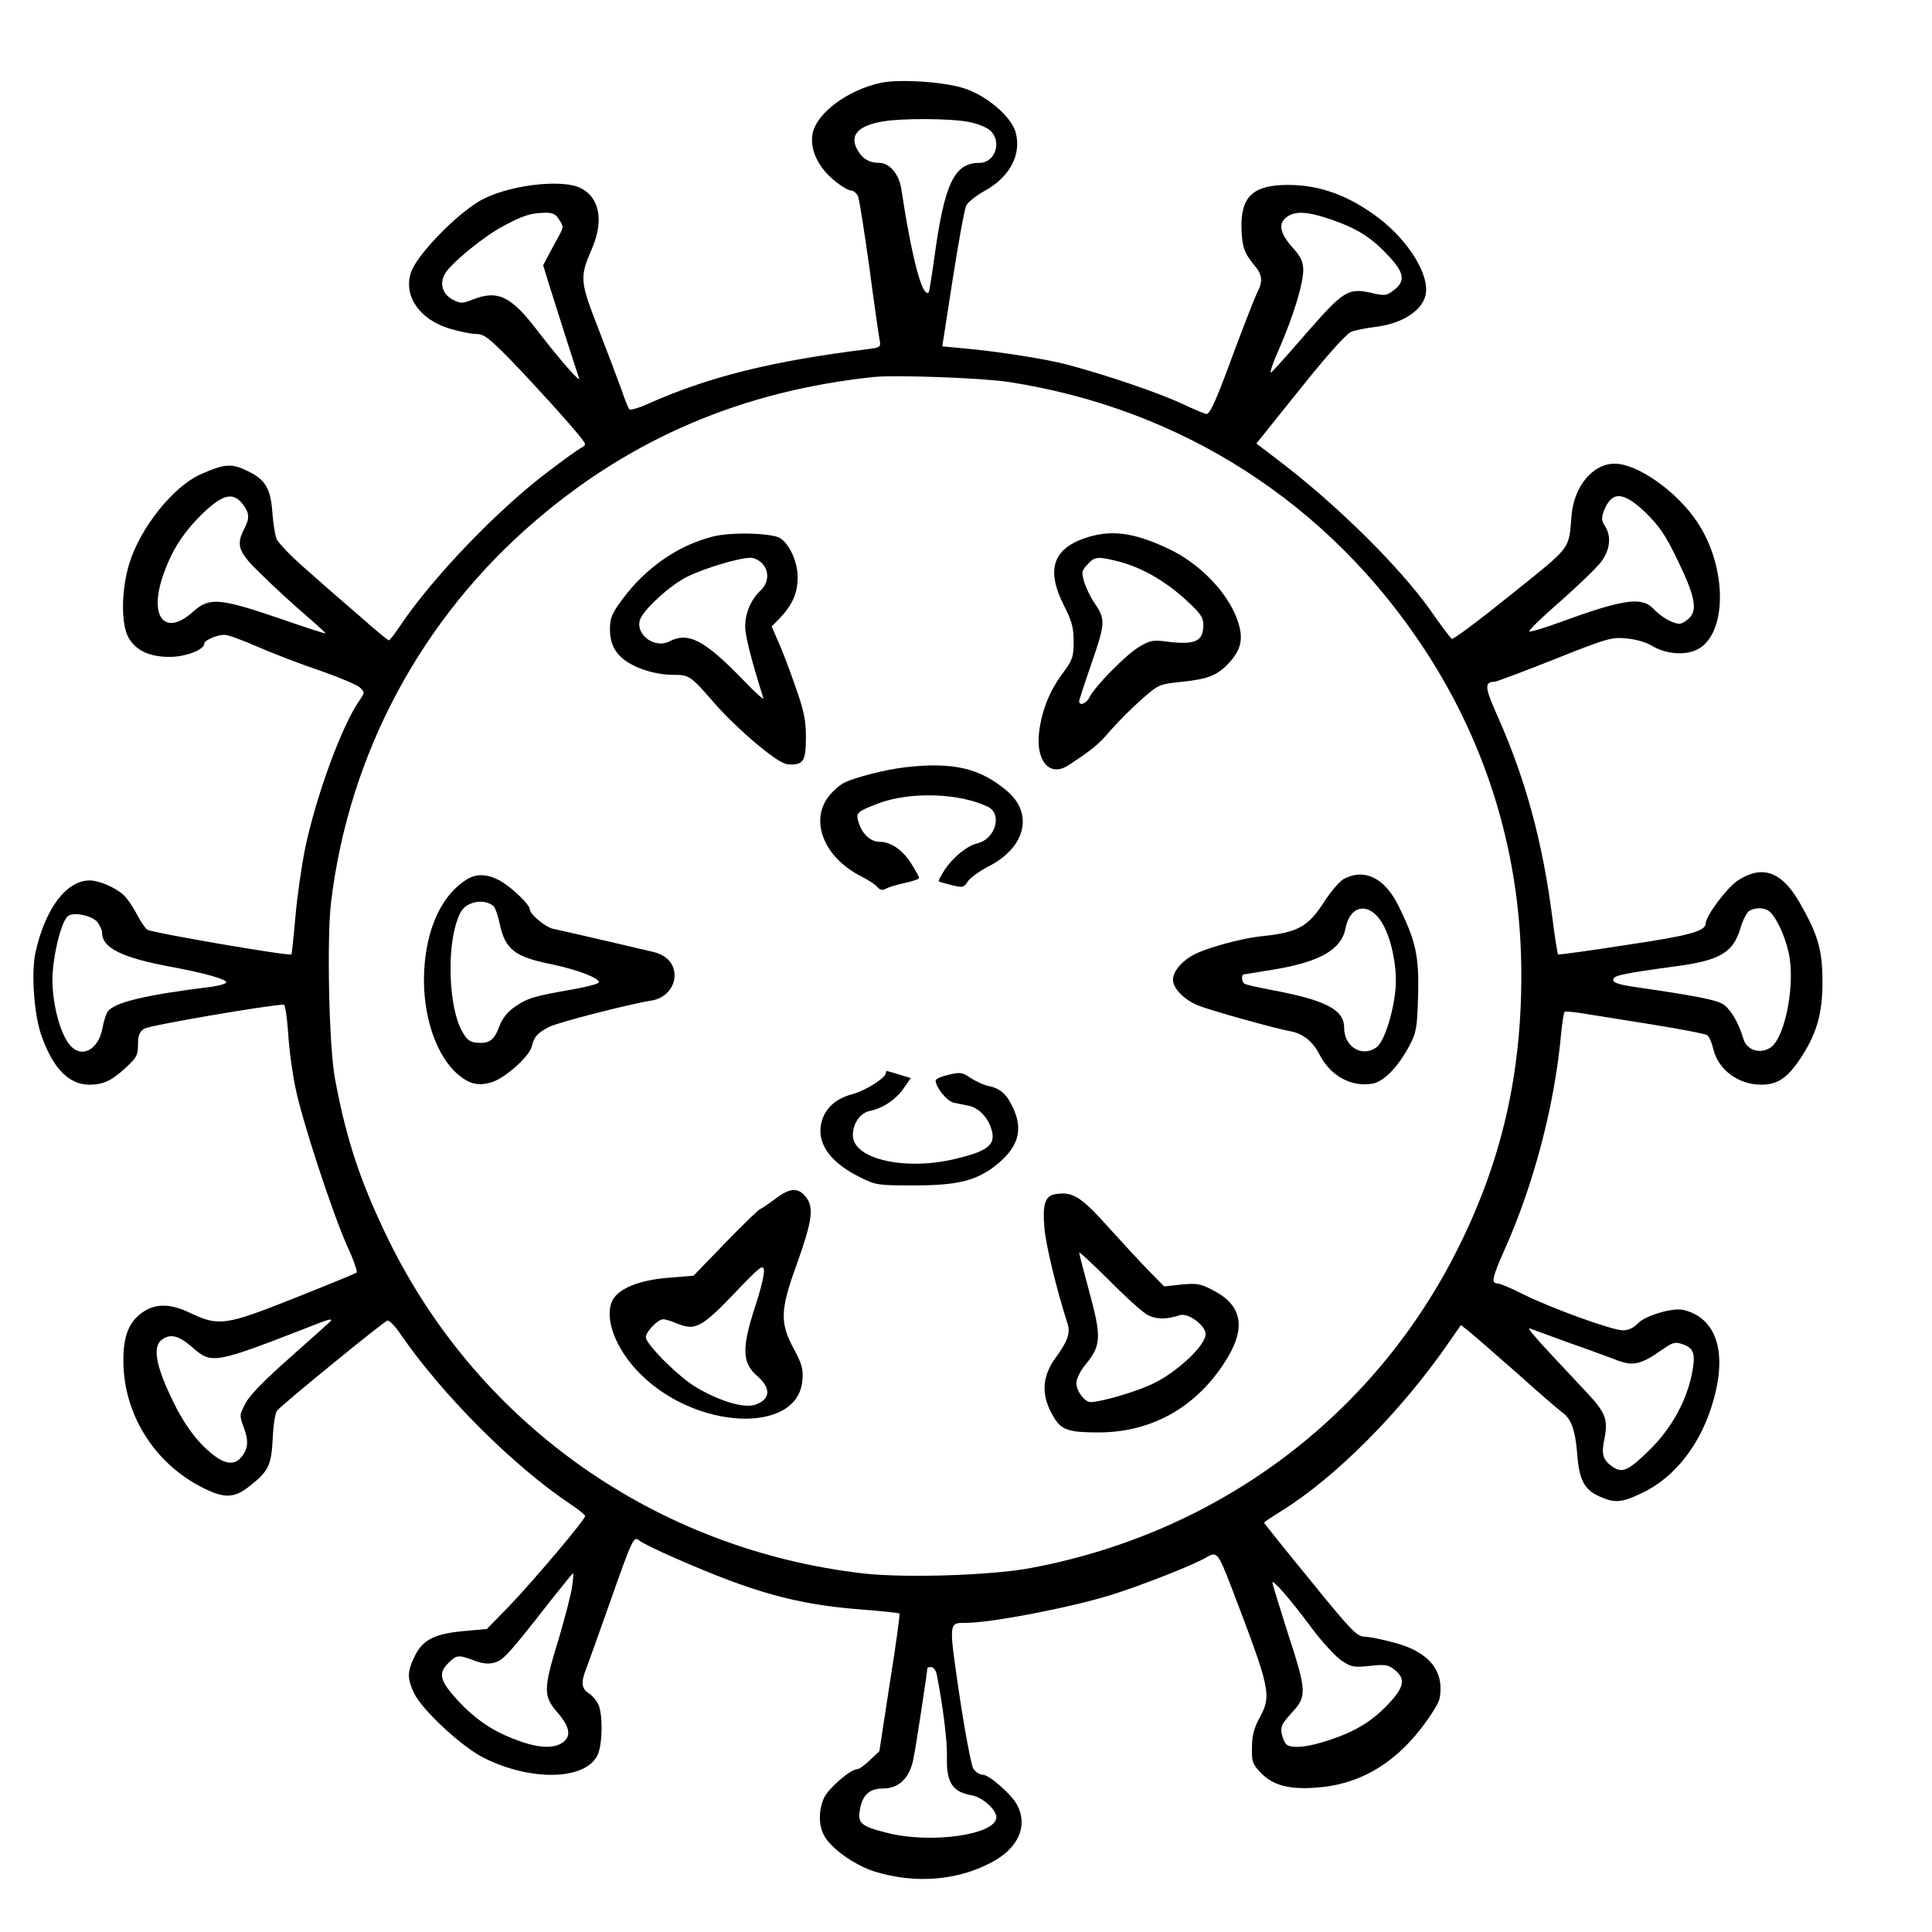 <?xml version="1.0" standalone="no"?>
<!DOCTYPE svg PUBLIC "-//W3C//DTD SVG 20010904//EN"
 "http://www.w3.org/TR/2001/REC-SVG-20010904/DTD/svg10.dtd">
<svg version="1.0" xmlns="http://www.w3.org/2000/svg"
 width="700pt" height="700pt" viewBox="0 0 700 700"
 preserveAspectRatio="xMidYMid meet">
<g transform="translate(0,700) scale(0.1,-0.1)"
fill="#000000" stroke="none">
<path d="M3192 6700 c-121 -26 -234 -110 -248 -185 -10 -54 18 -117 74 -165
26 -22 55 -40 65 -40 9 0 21 -10 26 -22 5 -13 23 -129 41 -258 17 -129 34
-247 37 -262 5 -25 3 -27 -43 -33 -346 -43 -577 -100 -798 -199 -33 -15 -63
-23 -66 -19 -4 5 -17 37 -29 73 -13 36 -50 134 -83 219 -67 172 -68 186 -25
286 45 102 31 186 -36 222 -69 38 -278 11 -374 -48 -91 -56 -224 -196 -244
-256 -28 -84 30 -170 138 -203 36 -11 80 -20 98 -20 28 0 45 -13 123 -92 85
-88 214 -230 257 -284 19 -25 19 -26 2 -36 -11 -5 -65 -44 -120 -86 -181 -136
-418 -382 -537 -559 -19 -29 -38 -53 -41 -53 -4 0 -51 39 -105 87 -55 47 -143
124 -196 171 -53 46 -101 96 -106 110 -6 15 -12 56 -15 92 -6 90 -25 122 -89
153 -59 29 -84 27 -170 -11 -100 -44 -220 -194 -260 -325 -29 -96 -30 -219 -2
-268 27 -46 75 -69 149 -69 58 0 125 26 125 48 0 12 46 32 73 32 13 0 67 -20
122 -44 55 -24 156 -63 225 -86 69 -24 133 -51 144 -61 18 -17 18 -18 -1 -46
-64 -90 -158 -347 -198 -539 -13 -65 -29 -177 -35 -249 -6 -71 -13 -131 -14
-133 -8 -7 -510 79 -523 90 -8 6 -25 32 -38 57 -13 25 -34 56 -47 68 -29 27
-89 53 -123 53 -85 0 -162 -103 -197 -263 -15 -74 -5 -220 21 -296 42 -121
100 -181 175 -181 50 0 80 14 131 61 40 37 45 46 45 84 0 34 5 46 23 58 18 12
456 87 506 87 4 0 11 -46 15 -102 3 -56 15 -145 26 -197 24 -121 135 -457 188
-576 23 -49 38 -93 34 -96 -4 -3 -106 -45 -227 -93 -249 -99 -272 -102 -376
-53 -70 34 -124 35 -170 4 -52 -35 -73 -87 -72 -182 2 -192 114 -368 287 -455
77 -39 113 -39 167 3 71 55 82 76 87 174 2 49 9 94 16 102 15 20 384 321 399
326 7 3 30 -21 51 -53 151 -218 404 -472 613 -612 29 -19 53 -39 53 -43 0 -13
-186 -233 -275 -326 l-81 -83 -87 -8 c-105 -10 -147 -32 -176 -94 -26 -53 -26
-79 0 -132 29 -60 171 -192 250 -232 169 -86 367 -83 413 7 19 36 21 148 4
185 -6 14 -22 33 -35 41 -27 18 -29 40 -8 92 8 21 46 127 84 235 85 241 87
244 109 225 9 -7 69 -37 132 -64 278 -122 435 -166 665 -184 77 -6 142 -13
144 -15 2 -2 -13 -115 -35 -251 l-38 -248 -34 -32 c-18 -18 -39 -33 -46 -33
-24 0 -103 -68 -120 -103 -20 -43 -21 -99 -1 -136 24 -47 111 -109 184 -132
146 -45 299 -33 423 33 97 51 133 131 94 207 -20 39 -102 111 -126 111 -11 0
-26 10 -34 23 -7 12 -30 132 -50 266 -39 266 -39 261 22 261 93 0 378 55 527
101 106 33 301 109 347 137 37 22 42 15 90 -110 142 -372 146 -390 101 -473
-20 -37 -27 -65 -27 -107 -1 -51 2 -60 32 -91 44 -46 102 -61 200 -54 150 10
275 80 378 211 36 46 67 95 70 113 18 98 -38 168 -163 201 -44 12 -93 22 -109
22 -27 0 -48 21 -197 205 -92 112 -167 206 -167 208 0 2 28 21 62 42 197 122
434 360 608 612 l43 62 26 -20 c14 -11 93 -80 175 -152 81 -73 157 -138 167
-145 31 -22 46 -62 53 -145 7 -98 25 -133 79 -158 57 -26 82 -24 155 11 122
57 218 182 261 340 49 175 8 296 -110 324 -39 9 -139 -21 -165 -49 -15 -16
-34 -25 -54 -25 -39 0 -262 81 -362 131 -43 22 -84 39 -93 39 -23 0 -18 22 24
117 108 240 183 526 207 786 4 43 10 79 13 81 3 2 31 0 61 -5 30 -5 143 -23
250 -40 107 -17 200 -35 206 -40 7 -5 17 -29 22 -52 19 -74 91 -127 173 -127
58 0 93 23 138 89 62 91 85 167 84 286 0 113 -16 169 -84 287 -64 110 -133
135 -221 79 -40 -26 -117 -128 -118 -157 -1 -28 -59 -44 -289 -78 -134 -21
-245 -36 -246 -34 -2 2 -11 59 -20 128 -35 277 -97 504 -196 728 -51 114 -52
131 -13 132 5 0 102 36 215 81 191 76 208 81 261 76 34 -3 72 -14 92 -26 49
-31 122 -37 166 -14 109 56 109 298 -1 462 -74 111 -216 211 -299 211 -79 0
-147 -82 -156 -187 -11 -127 4 -108 -220 -288 -113 -91 -209 -163 -214 -160
-4 3 -39 48 -76 102 -115 162 -345 389 -561 552 l-71 54 158 197 c104 130 168
200 186 208 16 6 53 13 83 17 99 11 173 58 186 116 16 70 -59 193 -166 276
-108 83 -215 123 -332 123 -127 0 -172 -42 -169 -158 2 -66 10 -89 48 -135 28
-33 30 -57 9 -97 -8 -16 -44 -108 -80 -204 -68 -185 -90 -236 -104 -236 -4 0
-46 17 -92 39 -85 39 -270 102 -409 139 -78 21 -249 48 -380 60 l-76 7 38 245
c21 135 43 255 49 266 6 12 38 37 71 55 88 50 129 130 108 209 -16 58 -106
135 -190 161 -74 23 -231 33 -298 19z m314 -141 c34 -6 69 -20 82 -32 43 -40
18 -117 -39 -117 -92 0 -127 -75 -164 -345 -9 -66 -18 -121 -20 -124 -23 -22
-61 122 -100 378 -9 52 -43 91 -80 91 -37 0 -62 16 -80 50 -27 51 5 85 94 100
70 12 240 11 307 -1z m-1480 -355 c16 -24 16 -27 0 -57 -10 -18 -27 -49 -38
-70 l-20 -38 22 -72 c20 -64 94 -297 108 -337 7 -21 -69 66 -147 167 -99 131
-147 154 -240 117 -36 -14 -42 -14 -70 0 -37 19 -49 57 -30 92 19 37 141 137
211 174 72 39 101 48 150 49 30 1 41 -4 54 -25z m2793 2 c96 -33 147 -64 209
-130 61 -64 66 -95 20 -129 -25 -19 -32 -19 -80 -8 -83 18 -100 8 -232 -143
-63 -73 -122 -139 -130 -145 -8 -7 5 32 29 86 52 120 87 235 87 286 -1 29 -9
47 -36 77 -48 53 -56 88 -26 112 30 24 74 23 159 -6z m-1164 -590 c628 -97
1162 -441 1509 -973 230 -352 349 -755 348 -1178 0 -356 -70 -663 -221 -971
-302 -618 -869 -1046 -1555 -1175 -141 -27 -456 -37 -607 -20 -748 86 -1391
537 -1720 1206 -101 207 -153 360 -195 585 -22 113 -30 504 -15 637 64 540
327 1032 742 1387 350 300 752 470 1224 520 80 8 392 -3 490 -18z m-2776 -442
c25 -32 26 -52 6 -90 -31 -60 -22 -85 63 -166 42 -42 112 -106 155 -143 42
-36 77 -68 77 -70 0 -2 -78 23 -172 56 -212 72 -250 75 -307 24 -105 -96 -165
-19 -107 139 31 87 74 152 145 220 70 66 106 73 140 30z m5083 -31 c48 -47 71
-79 114 -168 65 -133 75 -184 45 -214 -12 -12 -28 -21 -36 -21 -24 0 -67 25
-94 54 -42 45 -108 36 -343 -50 -54 -20 -102 -34 -107 -32 -6 1 44 50 111 108
66 58 133 123 149 144 33 44 38 93 14 130 -12 18 -13 29 -5 52 29 76 70 75
152 -3z m453 -1449 c24 -25 51 -83 65 -143 26 -109 -10 -305 -63 -345 -37 -27
-88 -12 -100 29 -17 59 -48 111 -75 127 -26 16 -105 31 -312 61 -63 9 -85 16
-85 27 0 15 29 22 227 49 160 21 208 50 234 138 8 29 23 57 32 63 26 14 59 12
77 -6z m-6062 -35 c9 -12 17 -29 17 -39 0 -55 74 -91 255 -124 114 -21 195
-44 195 -55 0 -5 -24 -12 -52 -16 -242 -30 -350 -56 -377 -89 -6 -7 -15 -35
-20 -62 -15 -80 -78 -111 -120 -58 -34 43 -61 147 -61 234 0 77 28 198 53 228
16 20 88 7 110 -19z m847 -1443 c0 -2 -65 -60 -144 -130 -95 -84 -151 -140
-166 -170 -23 -43 -23 -44 -6 -90 18 -48 15 -78 -12 -108 -25 -29 -63 -22
-113 22 -59 50 -109 126 -155 232 -42 97 -47 151 -19 173 32 24 61 17 110 -25
74 -64 75 -64 450 82 43 17 55 20 55 14z m4490 -83 c69 -24 141 -51 160 -58
67 -27 93 -21 177 38 35 24 43 26 71 16 40 -14 46 -35 32 -107 -20 -99 -74
-197 -151 -273 -78 -77 -100 -87 -134 -65 -37 25 -44 45 -32 102 14 71 5 96
-67 172 -191 203 -219 235 -201 228 11 -4 76 -28 145 -53z m-3617 -880 c-3
-27 -26 -113 -49 -192 -56 -182 -56 -206 -4 -266 45 -52 51 -86 18 -109 -32
-22 -87 -20 -162 8 -89 32 -157 78 -221 149 -62 68 -68 95 -30 132 29 29 36
30 92 9 32 -12 52 -14 75 -8 32 10 48 26 205 227 42 53 78 97 79 97 2 0 1 -21
-3 -47z m2679 -151 c38 -51 87 -104 109 -119 35 -23 44 -25 102 -19 55 6 66 5
90 -14 40 -32 35 -62 -19 -120 -60 -65 -122 -103 -216 -134 -77 -26 -132 -32
-155 -18 -7 4 -15 22 -19 39 -5 27 0 37 36 77 56 60 55 78 -15 292 -30 95 -55
176 -55 180 1 13 65 -60 142 -164z m-1358 -169 c22 -111 38 -238 37 -295 -3
-96 19 -131 91 -143 38 -7 88 -52 88 -79 0 -64 -239 -98 -399 -56 -92 23 -105
35 -95 85 9 52 35 75 84 75 58 0 97 39 110 110 10 49 50 314 50 326 0 2 6 4
14 4 8 0 17 -12 20 -27z"/>
<path d="M2583 5056 c-127 -32 -245 -114 -330 -230 -36 -49 -43 -65 -43 -106
0 -68 31 -109 105 -140 40 -16 80 -24 118 -25 66 0 66 0 161 -109 32 -37 99
-101 148 -142 71 -58 97 -74 122 -74 48 0 56 15 56 100 0 61 -7 95 -39 185
-21 61 -49 134 -62 162 l-23 53 31 32 c45 48 63 90 63 147 0 55 -29 119 -63
141 -30 19 -179 23 -244 6z m177 -96 c28 -28 26 -71 -4 -99 -35 -33 -56 -82
-56 -131 0 -35 23 -124 66 -260 3 -8 -28 19 -68 61 -145 150 -203 181 -273
145 -52 -27 -121 23 -107 76 9 35 106 125 171 158 63 31 185 68 229 69 12 1
31 -8 42 -19z"/>
<path d="M3930 5050 c-116 -40 -140 -116 -75 -244 29 -57 35 -81 35 -131 0
-56 -4 -66 -40 -115 -47 -63 -75 -133 -85 -211 -13 -105 37 -165 104 -123 86
56 112 77 155 128 26 30 76 80 111 111 64 56 65 56 149 65 96 10 130 24 174
74 42 48 48 89 23 156 -37 98 -137 200 -248 252 -127 60 -210 70 -303 38z
m125 -85 c83 -22 165 -69 240 -137 55 -50 65 -65 65 -92 0 -61 -31 -74 -137
-60 -45 6 -58 3 -96 -20 -47 -27 -162 -145 -180 -183 -10 -22 -37 -32 -37 -14
0 5 21 69 46 141 49 142 50 156 9 216 -14 20 -30 54 -37 76 -10 35 -9 40 12
63 27 29 37 30 115 10z"/>
<path d="M3279 4220 c-73 -9 -180 -36 -220 -56 -15 -7 -38 -27 -52 -44 -76
-89 -24 -225 111 -294 26 -13 54 -31 61 -40 10 -11 18 -13 31 -6 10 6 41 15
69 21 28 6 51 14 51 18 0 4 -13 28 -29 53 -31 49 -74 78 -114 78 -32 0 -62 27
-75 67 -13 38 -9 42 73 73 113 42 291 37 394 -13 53 -25 29 -115 -36 -132 -39
-9 -89 -50 -120 -96 -14 -22 -24 -41 -22 -42 2 -2 23 -8 47 -14 40 -10 44 -9
59 14 9 13 42 37 73 53 135 68 166 190 70 273 -98 84 -197 107 -371 87z"/>
<path d="M1687 3811 c-96 -63 -151 -197 -151 -366 1 -140 48 -272 121 -336 43
-37 75 -45 125 -30 48 15 136 93 145 130 8 35 21 49 62 70 33 17 290 83 372
96 47 7 83 46 83 90 0 42 -26 72 -73 85 -33 8 -316 74 -368 85 -27 6 -83 53
-83 69 0 19 -70 85 -112 107 -47 24 -85 24 -121 0z m100 -93 c7 -5 17 -34 23
-63 20 -95 54 -122 190 -149 90 -19 170 -49 170 -65 0 -5 -44 -17 -97 -26
-137 -24 -162 -31 -208 -63 -27 -19 -45 -42 -56 -71 -18 -50 -37 -63 -81 -59
-26 2 -37 11 -54 42 -47 83 -56 292 -18 400 12 36 24 51 47 61 30 13 62 10 84
-7z"/>
<path d="M4868 3815 c-15 -9 -47 -46 -72 -85 -56 -87 -95 -108 -215 -121 -86
-8 -227 -48 -268 -75 -39 -25 -63 -57 -63 -84 0 -31 40 -72 91 -93 41 -17 277
-83 332 -93 47 -8 82 -36 107 -83 40 -80 117 -121 194 -107 41 8 93 62 133
138 25 48 28 65 31 181 4 143 -8 198 -72 327 -50 100 -123 135 -198 95z m134
-150 c38 -55 62 -170 54 -251 -9 -90 -42 -190 -69 -209 -53 -37 -117 2 -117
72 0 65 -67 100 -268 137 -46 9 -88 18 -93 22 -11 6 -12 34 -1 34 4 0 57 9
118 19 160 28 234 72 249 147 15 82 80 97 127 29z"/>
<path d="M3210 3113 c0 -18 -74 -65 -121 -77 -58 -16 -94 -46 -110 -93 -25
-78 22 -151 136 -208 58 -29 65 -30 195 -30 156 0 223 16 292 68 86 66 107
130 69 212 -22 49 -46 71 -88 80 -18 3 -47 17 -66 29 -30 21 -38 22 -80 12
-26 -6 -47 -15 -47 -21 0 -24 41 -75 65 -80 14 -3 37 -8 53 -11 36 -7 69 -39
83 -82 19 -57 -7 -81 -122 -109 -185 -47 -379 -4 -379 84 0 43 27 81 62 88 48
10 95 42 123 83 l25 36 -43 13 c-50 15 -47 15 -47 6z"/>
<path d="M2807 2655 c-25 -19 -49 -35 -52 -35 -4 0 -60 -54 -125 -121 l-117
-121 -97 -8 c-101 -9 -173 -38 -196 -80 -33 -62 9 -178 100 -268 203 -204 569
-219 587 -25 4 41 0 58 -31 116 -51 95 -49 141 10 304 57 159 64 208 34 246
-29 36 -58 34 -113 -8z m-73 -395 c-47 -146 -45 -199 10 -246 51 -44 48 -85
-9 -104 -41 -13 -130 14 -215 65 -63 38 -180 155 -180 180 0 20 44 65 63 65 8
0 31 -7 52 -16 64 -26 88 -13 205 109 94 99 105 107 108 85 2 -14 -13 -76 -34
-138z"/>
<path d="M3822 2673 c-36 -7 -45 -37 -38 -123 6 -64 44 -222 84 -346 11 -34 0
-64 -43 -123 -52 -71 -54 -140 -5 -219 26 -43 54 -52 159 -52 199 0 364 96
470 273 65 110 49 188 -50 240 -49 26 -60 28 -118 23 l-63 -7 -57 58 c-31 32
-94 100 -140 151 -105 118 -135 136 -199 125z m337 -438 c32 -16 68 -16 116 0
29 9 89 -34 93 -66 5 -39 -101 -140 -192 -183 -60 -29 -188 -66 -225 -66 -21
0 -51 40 -51 68 0 16 13 43 30 64 61 74 62 101 15 274 -19 70 -35 131 -35 136
0 4 48 -41 108 -100 59 -60 122 -117 141 -127z"/>
</g>
</svg>
